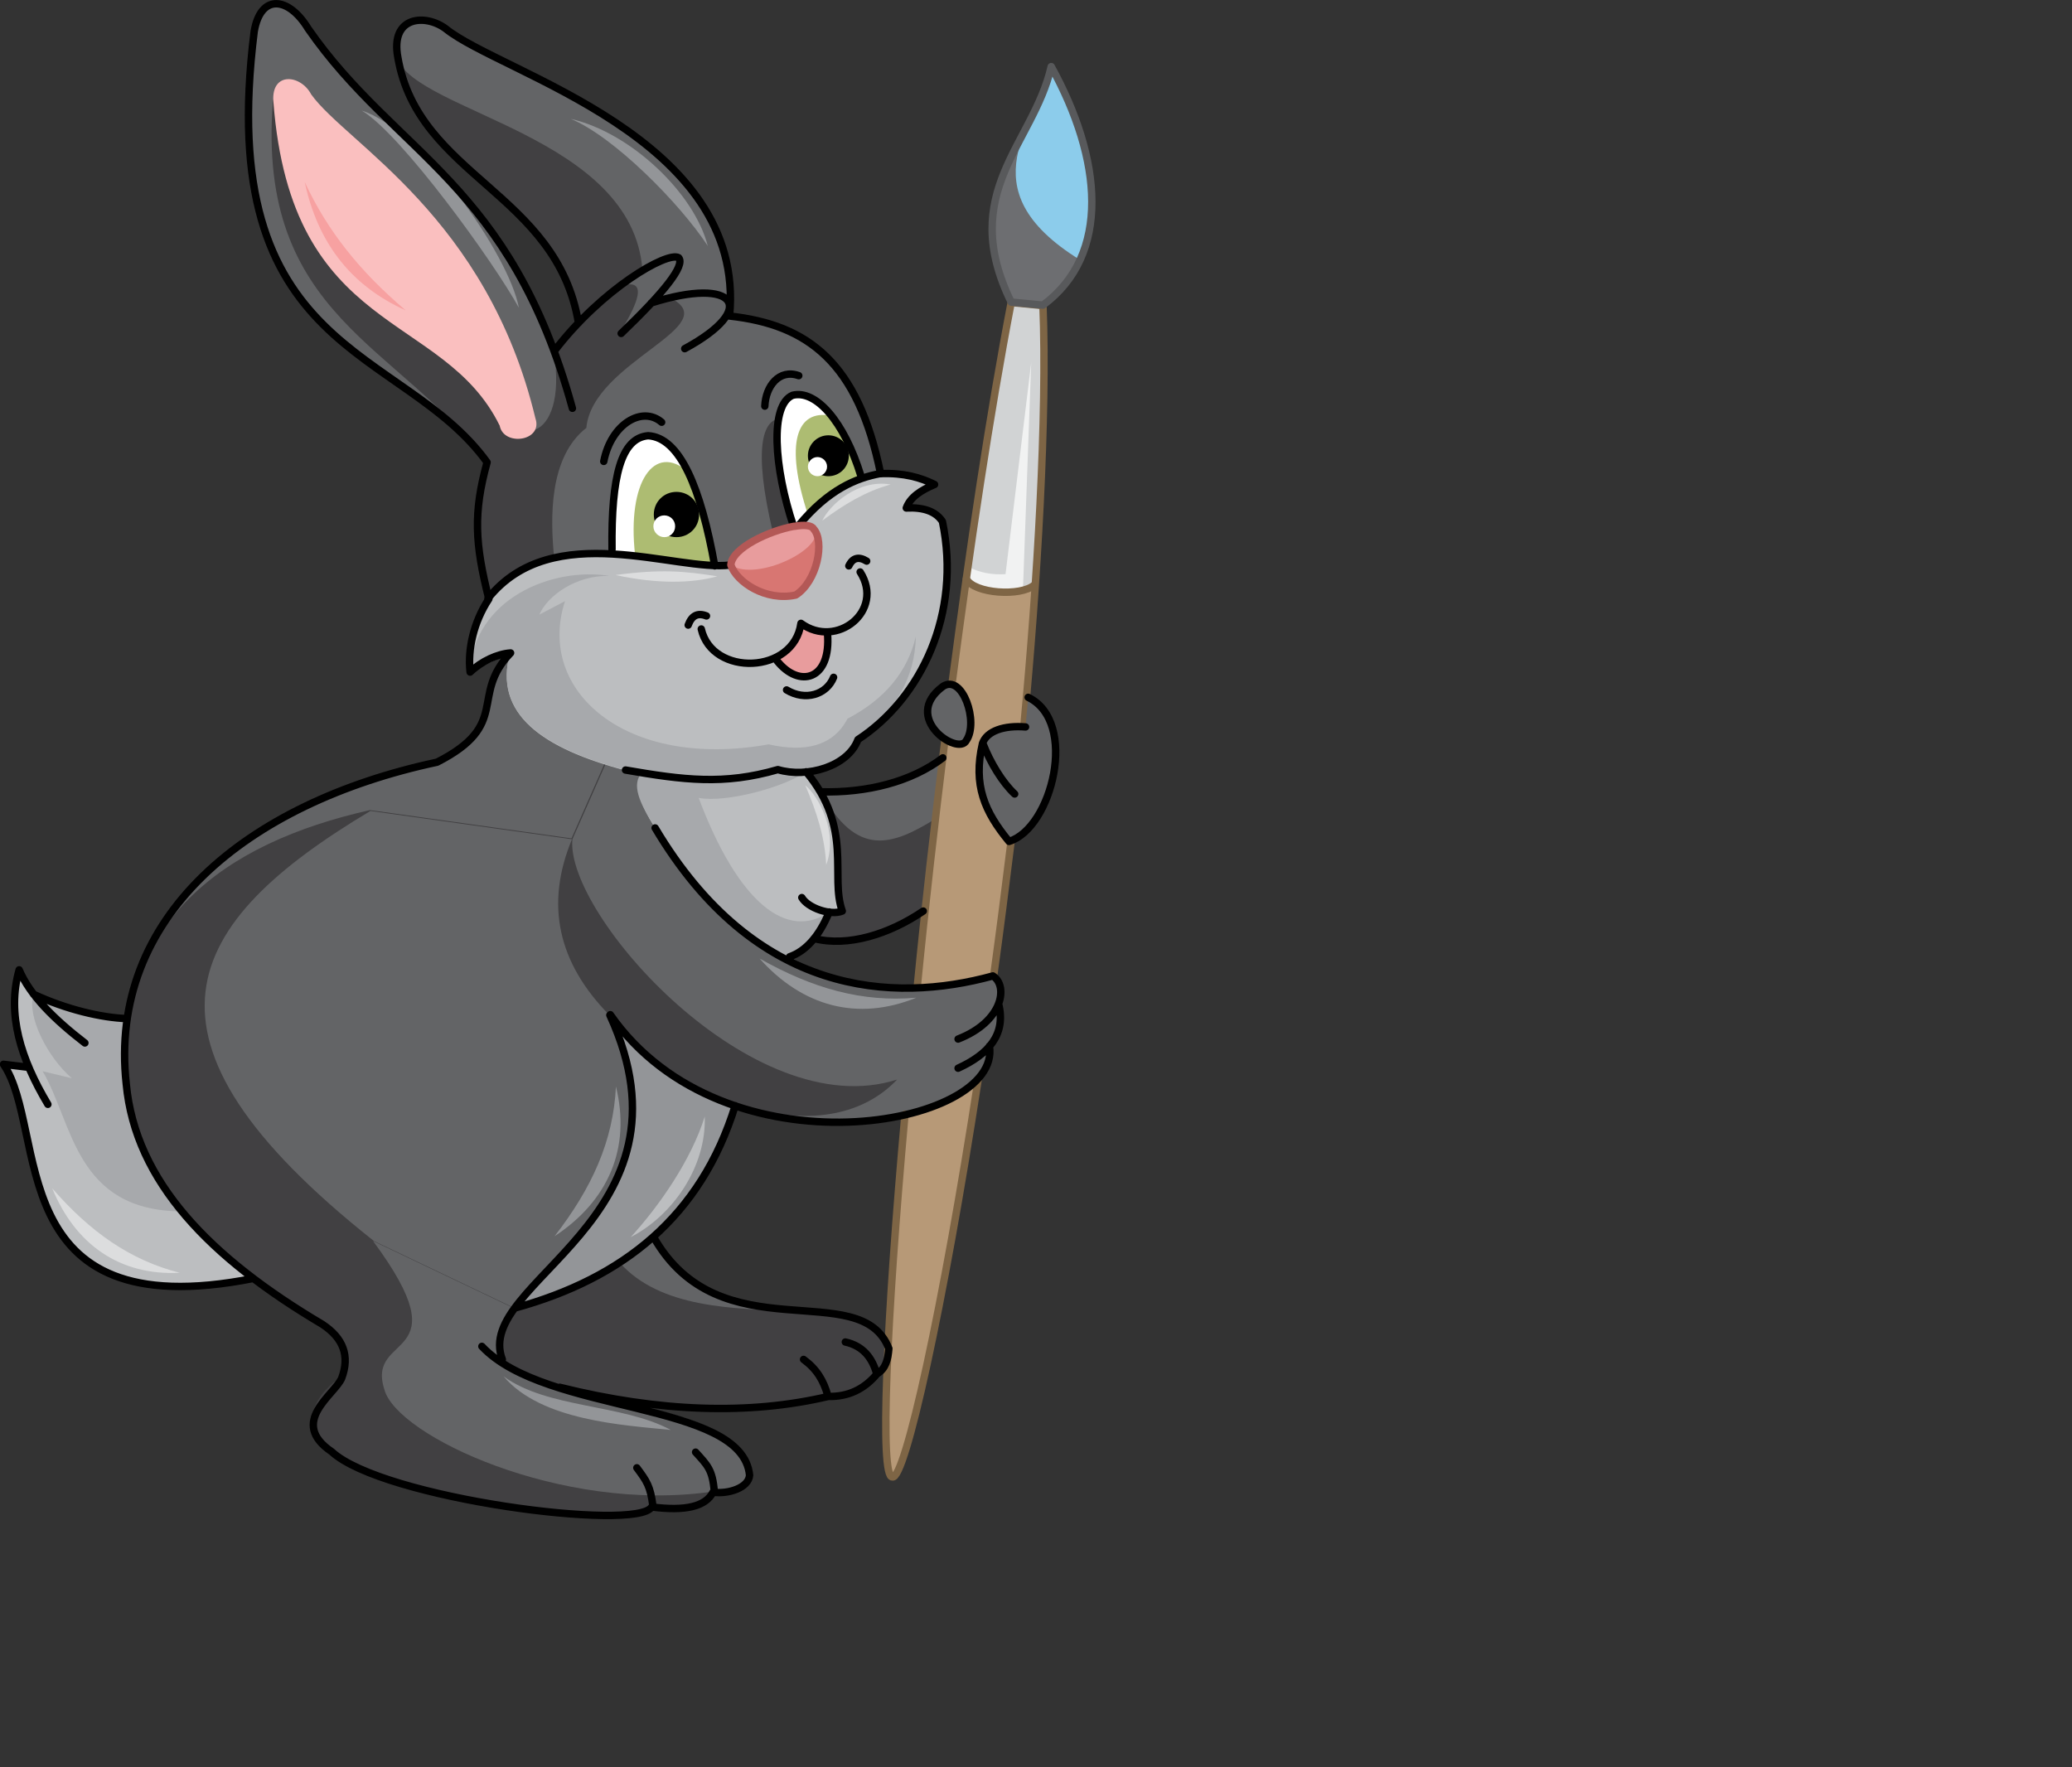 <?xml version="1.0" encoding="utf-8"?>
<!-- Generator: Adobe Illustrator 21.1.0, SVG Export Plug-In . SVG Version: 6.00 Build 0)  -->
<svg version="1.1" id="Layer_1" xmlns="http://www.w3.org/2000/svg" xmlns:xlink="http://www.w3.org/1999/xlink" x="0px" y="0px"
	 viewBox="0 0 476 406" style="enable-background:new 0 0 476 406;" xml:space="preserve">
<rect x="0" y="0" width="476" height="406" fill="#333333" stroke="none"/>
<style type="text/css">
	.st0{fill-rule:evenodd;clip-rule:evenodd;fill:#6D6E71;}
	.st1{fill-rule:evenodd;clip-rule:evenodd;fill:#8CCCEB;}
	.st2{fill-rule:evenodd;clip-rule:evenodd;fill:#636466;}
	.st3{fill-rule:evenodd;clip-rule:evenodd;fill:#414042;}
	.st4{fill-rule:evenodd;clip-rule:evenodd;fill:#939598;}
	.st5{fill-rule:evenodd;clip-rule:evenodd;fill:#BCBEC0;}
	.st6{fill-rule:evenodd;clip-rule:evenodd;fill:#A7A9AC;}
	.st7{fill-rule:evenodd;clip-rule:evenodd;fill:#FFFFFF;}
	.st8{fill-rule:evenodd;clip-rule:evenodd;fill:#ADBC72;}
	.st9{fill-rule:evenodd;clip-rule:evenodd;fill:#E89C9D;}
	.st10{fill-rule:evenodd;clip-rule:evenodd;}
	.st11{fill-rule:evenodd;clip-rule:evenodd;fill:#B79977;}
	.st12{fill-rule:evenodd;clip-rule:evenodd;fill:#D1D3D4;}
	.st13{fill-rule:evenodd;clip-rule:evenodd;fill:#F1F2F2;}
	.st14{fill:none;stroke:#7E6545;stroke-width:1.7;stroke-linecap:round;stroke-linejoin:round;stroke-miterlimit:22.926;}
	.st15{fill:none;stroke:#000000;stroke-width:1.7;stroke-linecap:round;stroke-linejoin:round;stroke-miterlimit:22.926;}
	.st16{fill-rule:evenodd;clip-rule:evenodd;fill:#FABFBF;}
	.st17{fill-rule:evenodd;clip-rule:evenodd;fill:#DCDDDE;}
	.st18{fill-rule:evenodd;clip-rule:evenodd;fill:#F7A1A1;}
	.st19{fill:none;stroke:#58595B;stroke-width:1.7;stroke-linecap:round;stroke-linejoin:round;stroke-miterlimit:22.926;}
	.st20{fill-rule:evenodd;clip-rule:evenodd;fill:#D87672;}
	.st21{fill:none;stroke:#B35856;stroke-width:1.7;stroke-linecap:round;stroke-linejoin:round;stroke-miterlimit:22.926;}
</style>
<path class="st0" d="M239.6,70.1l-7.3-0.7c-12.4-25.3,5.1-36.2,9.2-54.1C253.2,36.5,255.3,58.5,239.6,70.1z"/>
<path class="st1" d="M248.1,59.7c-26.7-16.5-9.6-31.7-6.7-44.3C253.2,36.5,251.6,52.6,248.1,59.7z"/>
<path class="st2" d="M115.4,312.3c19.2,11.1,44.5,13.4,74.7,8.4c3.8,0.3,7.6-0.8,11.2-5.2c2.1-0.8,3-3.1,2.7-7
	c-10.7-14.2-37.8,1.2-54.1-24.4c8.7-6.8,14.7-17.2,18.9-30.2c35.1,10.2,60.5-3.4,58.5-13.7c2.4-3.9,3-7.1,2-9.7
	c0.9-2.9,0.6-5.1-1.1-6.5c-15.6,5-31.3,4-46.9-4.2l5.6-4.2c7.1,2.5,15.6-0.1,25.1-6.3l4.5-35.3c-10,6.2-19.3,8.4-28.1,7.8l-3.3-4.6
	c5.8-0.5,9.7-3,11.8-7.5c16.6-13.3,21.7-30.5,19.4-50.1c-1.8-1.9-4.3-3.2-8.3-3.1c1.5-2.8,3.7-4.6,6.5-5.4
	c-4.1-1.8-8.3-2.6-12.4-2.5c-4.6-21.2-15.3-34.4-34.7-36.2c2.6-38-40.5-51.3-65.2-66c-7.7-4-11.4-1.7-11,6.6
	c6.6,30.2,34.1,28.4,41.6,61.1l-5.6,6.5C110.7,38.9,91,35.7,70.8,6.6c-4.5-7.4-10.9-8.1-12.4,0.6c-9.4,74.8,34,72,53.5,99
	c-3.2,11.6-2.8,18.7,0.4,31.4c-3.5,5.3-4.9,11.6-4.3,16.8c2.6-2.5,6.3-4.2,9.3-4.4c-9.5,9.9,0.2,16.4-16.9,25.1
	c-44,9.4-75.6,35.7-71.4,73.9c2.1,22.6,19.5,40.1,45,55.2c4.9,3.2,6.4,7.3,4.5,12.4c-7.1,4.9-8.8,12.1-2.3,16.9
	c11.7,10.8,70.2,18.4,73.5,12.7c7.8,1,12.4-0.1,14.1-3.4c3.5,0.5,8.2-1,8.4-3.9C170.4,319.6,123.1,324.3,115.4,312.3z"/>
<path class="st3" d="M115.4,312.3c19.2,11.1,44.5,13.4,74.7,8.4c3.8,0.3,8.8-1.6,12.4-5.9c8-24.5-41.5-3.6-60.2-24.8l-24.1,10.5
	l-32.3-15.4c-59.1-46.8-43.8-73.1-0.8-98.8l46.3,6.5c-6.2,14.9-3.3,28.4,8.7,40.5c18.4,21.7,50.4,31.2,66,14.7
	c-33.2,10.7-76.3-38-74.6-55.2l11.2-25.4l38.8,52.6l5.6-4.2c7.1,2.5,15.6-0.1,25.1-6.3l2.7-21.4c-10,6.2-18.1,9-26.3-6.1l-3.3-4.6
	l2.9-51.8l-9.4-29.4c-5,1-5.3,12.1,0.6,33.2l-10.8,15.2l-41.3-16.5c-0.9-9.1-1.2-23.1,7.4-29.8c1.4-15.3,32.4-23.4,19.2-29.9
	c-3.4,0.2-6.8,4-12,8.8c6.2-9.7,5.9-13.1,0.8-11.5l4.9-3.6c-2.3-31-51.6-36.2-56.4-48.7c6.6,29.9,34.1,28.1,41.6,60.8l-5.6,6.5
	c3.6,22.1-11.1,21.8-8.9,11.2c-4.5-7.4-54.1-77.3-55.6-68.7c-3.9,49.8,29.5,56,49,82.9c-3.2,11.6-2.8,18.7,0.4,31.4
	c-3.5,5.3-4.9,11.6-4.3,16.8c2.6-2.5,6.3-4.2,9.3-4.4l25.4,17.3l-11.2,25.4l-46.3-6.5c-33.8,7.6-58.2,25.6-56.4,62.8
	c2.1,22.6,19.5,40.1,45,55.2c4.9,3.2,6.4,7.3,4.5,12.4c-7.1,4.9-8.8,12.1-2.3,16.9c11.7,10.8,70.2,18.4,73.5,12.7
	c7.8,1,12.4-0.1,14.1-3.4c-34.3,4.9-72.3-12.8-75.1-23.5c-4.3-13.4,18.2-6-2.6-34.1l32.3,15.4l-3.1,6L115.4,312.3z"/>
<path class="st4" d="M168.9,254c-11.5-3.2-18.7-9.9-28.4-20.6c14.4,33.6-6.3,49.1-22.2,67C142.3,295.5,165.4,273,168.9,254z"/>
<path class="st5" d="M202.2,108.8c-8.2,2.1-14.5,6.1-18.8,12c-10.3,2.8-15.4,5.8-15.5,9.1c-16.2,1.1-32.4-7.3-45.2-0.2
	c-11.9,6.6-16,15-14.8,24.7l9.3-4.4c-4,14.1,7.6,22,26.5,27l3.8,0.6c-1.7,2.7-0.7,6.9,3,12.6c9.2,15.1,19.3,25.7,30.9,29.7
	c4.3-1.9,7.4-5.4,9.1-10.3l3.1-0.2c-2.8-10.7,1-21.1-8.3-32c3.9-0.8,9.5-1.2,11.8-7.5c14.5-9.5,23.7-28.1,19.4-50.1
	c-1.5-2.3-4.3-3.3-8.3-3.1c0.9-2.5,3.4-4.1,6.5-5.4C211.4,109.7,207.6,108.6,202.2,108.8z"/>
<path class="st6" d="M107.9,154.3l9.3-4.4c-4,14.1,7.6,22,26.5,27l3.8,0.6c-2.5,2.6-0.7,6.9,3,12.6c9.2,15.1,19.3,25.7,30.9,29.7
	c4.3-1.9,7.4-5.4,9.1-10.3c-9.6,6.6-20.8-1.8-30-26.2c6.3,1.2,19.9-2.5,24.8-6.1c3.9-0.8,7.4-1.5,11.8-7.5
	c8.7-6.3,13.1-14.1,13.3-23.5c-1.9,8.1-7.1,14.4-15.7,18.9c-3.3,6.3-9.7,7.8-18.1,5.9c-33,5.9-53.5-12.4-46.8-32.9l-5.9,3.1
	c1.9-4.4,8.5-9.1,16.1-8.9C126.8,130.2,109,137.5,107.9,154.3z"/>
<path class="st5" d="M6.6,245.2c-3.6-8.6-4.3-16-2.2-22.3l3.3,5.5c6.6,3.3,13.8,5,21.4,5.6c-3.8,24.2,8.3,43.3,29.2,59.6
	c-58.2,11.5-47-34-57.4-49.2L6.6,245.2z"/>
<path class="st6" d="M16.5,247.7c-5.6-4.8-10.4-14.3-8.8-19.2l7.5,2.9c5.2,2.6,8,2.2,13.9,2.7c-0.4,16.5-0.4,28.3,12.6,44.2
	c-24.5-0.2-24.9-20.3-31.9-32.2L16.5,247.7z"/>
<path class="st7" d="M164.3,129.9l-23.6-2.7c-0.2-16.8,2.1-26.6,8.3-27.2C156.3,100.5,161,112.1,164.3,129.9z"/>
<path class="st8" d="M145.9,127.5l18.4,2.4l-6.1-21.4C150.3,101.5,144,110.8,145.9,127.5z"/>
<path class="st7" d="M197.8,109.4c-5.9,3.1-11,6.9-15.5,11.5c-4.5-13.4-5.5-27.9-0.2-30.1C187.4,89.5,193.9,96.7,197.8,109.4z"/>
<path class="st8" d="M185.6,118.2c2.8-3.6,7.2-6.4,12.2-8.8c-1.5-5.2-3.6-10-6.9-13.9C183,94,180.2,101.8,185.6,118.2z"/>
<path class="st9" d="M190.1,145.5l-6.2-2.2l-2,4.8l-3.4,3.8C183.6,158.2,191,156.2,190.1,145.5z"/>
<path class="st10" d="M155.4,123.4c2.9,0,5.2-2.3,5.2-5.2c0-2.9-2.3-5.2-5.2-5.2c-2.9,0-5.2,2.3-5.2,5.2
	C150.2,121.1,152.5,123.4,155.4,123.4z"/>
<path class="st7" d="M152.6,123.4c1.4,0,2.5-1.1,2.5-2.5c0-1.4-1.1-2.5-2.5-2.5c-1.4,0-2.5,1.1-2.5,2.5
	C150.1,122.3,151.3,123.4,152.6,123.4z"/>
<circle class="st10" cx="190.3" cy="104.7" r="4.7"/>
<path class="st7" d="M187.8,109.4c1.2,0,2.2-1,2.2-2.2c0-1.2-1-2.2-2.2-2.2c-1.2,0-2.2,1-2.2,2.2
	C185.6,108.4,186.6,109.4,187.8,109.4z"/>
<path class="st11" d="M232.3,193.3c-1.2,10.4-2.6,20.8-4,30.9L232.3,193.3z M224.8,248.1c-2.8,2.8-8.2,5.2-16.9,8
	c-4.3,47.9-5.8,83.3-2.9,83.2C207.9,340,216.7,300.3,224.8,248.1z M210.7,226.8c1.9-18.5,4-37.8,6.4-57.3L210.7,226.8z M218.7,157.2
	c5.9,2.6,6.7,17.9-1.6,12.5l-6.4,57.3c6-0.2,11.8-0.9,17.4-2.7l4.2-30.9c-10.2-11.4-9.9-28.7,2.9-26.3c3.1-32.7,5.4-71.5,4.4-96.7
	l-7.3-0.7C227.4,94.9,222.8,125.7,218.7,157.2z"/>
<path class="st12" d="M237.6,134.4c1.7-21.8,2.5-43.3,2-64.3l-7.3-0.7L222,133C223.8,136.4,234.5,137.1,237.6,134.4z"/>
<path class="st13" d="M236.9,83.3l-1.9,52.3c-5.4,1.1-9.7,0.2-13-2.6l0.4-2.8c2.7,1.4,5.6,1.9,8.6,1.7L236.9,83.3z"/>
<path class="st14" d="M228.3,224c1.4-10.1,2.7-20.4,4-30.9 M207.9,256c-4.3,47.9-5.8,83.4-2.9,83.3c2.9,0.8,11.7-39.1,19.7-91.2
	 M217.1,169.8c-2.4,19.4-4.6,38.6-6.4,57.1 M235.2,166.9c3.1-32.7,5.4-71.5,4.4-96.7l-7.3-0.7c-4.9,25.5-9.5,56.3-13.6,87.6"/>
<path class="st2" d="M216.6,157.7c-9.7,7.2,3.6,16.1,5.4,12.4C224.9,165.9,221.1,154.7,216.6,157.7z M236.2,160.2
	c11.6,5.6,5.5,30.1-4.4,33.1c-5.6-6.8-8.3-12.9-6.1-22.5c1-2.9,5-4.2,9.9-3.8L236.2,160.2z M225.8,170.8c1.7,4.4,4.5,9,7.3,11.6
	L225.8,170.8z"/>
<path class="st15" d="M216.6,157.7c-9.7,7.2,3.6,16.1,5.4,12.4C224.9,165.9,221.1,154.7,216.6,157.7z M236.2,160.2
	c11.6,5.6,5.5,30.1-4.4,33.1c-5.6-6.8-8.3-12.9-6.1-22.5c1-2.9,5-4.2,9.9-3.8 M225.8,170.8c1.7,4.4,4.5,9,7.3,11.6"/>
<path class="st16" d="M123,96.1C111.9,49.8,79.6,33,71.5,21.7c-2.4-4.6-9.2-5.3-8.7,1.6c4.1,54.1,39,48,52,74.5
	C115.7,102.6,124.8,101.4,123,96.1z"/>
<path class="st17" d="M164.8,132.4c-5.8,1.6-13.7,1.8-23.4-0.3C151.9,130.7,157.3,131.2,164.8,132.4z"/>
<path class="st17" d="M204.6,111.3c-5.8,1.6-10.7,4.6-15.7,8.3C190.6,116,197.1,110,204.6,111.3z"/>
<path class="st17" d="M189.8,198.7c-0.3-6.4-2.2-12.2-4.8-18.3C188.1,183,192.6,191.2,189.8,198.7z"/>
<path class="st18" d="M70,41.8C75.2,53,82.6,62.3,93.2,71.3C80.3,65.5,72.9,55.4,70,41.8z"/>
<path class="st4" d="M210.5,229.2c-12.4,1.1-23.8-2.1-36-9C184.3,231.2,197,234.7,210.5,229.2z"/>
<path class="st17" d="M41.3,292.4C29.9,289.5,20.7,283,12,273C17.3,285.9,27.5,293.1,41.3,292.4z"/>
<path class="st19" d="M239.6,70.1l-7.3-0.7c-12.4-25.3,5.1-36.2,9.2-54.1C253.2,36.5,255.3,58.5,239.6,70.1z"/>
<path class="st14" d="M222,133c1.8,3.4,12.5,4.1,15.6,1.4"/>
<path class="st15" d="M182.4,120.9h0.2 M178.5,151.8c5.1,6.4,12.5,4.5,11.6-6.3 M180.7,158.5c4.3,2.6,9.2,1.1,10.8-2.9 M199.1,128.9
	c-1.8-1.1-3.2-0.8-4.1,1.1 M158.1,143.6c0.8-2.2,2.2-2.9,4.2-2.1 M152,97c-4.4-3.8-11.6,0.3-13.3,9 M140.6,126.2
	c-0.2-16.8,2.1-25.6,8.3-26.1c7.3,0.4,12.1,12,15.3,29.9 M183.5,86.3c-4.5-1.6-7.6,2.4-7.8,7 M182.3,120.9
	c-4.5-13.4-5.5-27.9-0.2-30.1c5.3-1.3,11.8,5.9,15.7,18.6 M112.1,137.5c14.8-18.6,43.2-6.1,55.7-7.7 M183.4,120.8
	c6.9-8.4,13.4-11,18.8-12 M161.1,144.5c2.5,11,21.3,10.4,22.9-1.3c8.2,6,19.3-2.9,13.6-11.8"/>
<path class="st4" d="M141.5,249.6c-0.6,12.5-5.5,23.3-14.1,34.4C139.7,275.9,145,263.8,141.5,249.6z"/>
<path class="st4" d="M83.1,25.4c9.1,5.4,30.4,34.9,36.1,45.3C116.9,58.4,96.7,29.7,83.1,25.4z"/>
<path class="st4" d="M131.1,27.3c9.8,4,25,19.3,31.5,29.2C159.5,44.4,145,30.5,131.1,27.3z"/>
<path class="st15" d="M187,215.6c7.8,2,17.3-1,25.1-6.3 M185.2,177.3c10.9,13.1,5.4,24,8.3,32c-2.7,1.1-7.9-0.7-9.3-3.1 M168.9,254
	c-7.9,25.5-25.8,39.7-50.6,46.5 M150.1,284.1c15.3,27.1,47.6,8.9,54.1,25.7c-0.2,2.5-0.7,4.6-2.7,5.8c-3,3.6-6.7,5.3-11.2,5.2
	c-18.2,4.3-38.8,3.6-61.7-2.1 M201.4,315.6c-1-3.6-3.1-6.4-7.2-7.3 M190.2,320.7c-1-3.6-2.6-6.2-5.6-8.4 M11,253.7
	c-6.2-10.4-9.5-20.7-6.6-30.9c2.5,5.9,8.1,11.4,15.1,16.8 M131.5,93.8C117.2,41.9,91,35.7,70.8,6.6c-4.5-7.4-10.9-8.1-12.4,0.6
	c-9.4,74.8,34,72,53.5,99c-3.2,11.6-2.8,18.7,0.4,31.4c-3.5,5.3-4.9,11.6-4.3,16.8c2.6-2.5,6.3-4.2,9.3-4.4
	c-9.5,9.9,0.2,16.4-16.9,25.1c-44,9.4-75.6,35.7-71.4,73.9c2.1,22.6,19.5,40.1,45,55.2c4.9,3.2,6.4,7.3,4.5,12.4
	c-1.6,3.8-12.3,10.1-2.3,16.9c11.7,10.8,70.2,18.4,73.5,12.7c7.8,1,12.4-0.1,14.1-3.4c3.5,0.5,8.2-1,8.4-3.9
	c-1.7-17.2-46.8-13.9-61.5-29.6 M159.8,333.6c2.7,3,3.9,4,4.3,9.1 M146.3,337.2c2.3,3.1,3.1,4.2,3.7,8.8 M143.7,176.9
	c13.3,2.3,22.6,3.5,35-0.1c6.7,2,16.1-0.7,18.4-6.9c14.5-9.5,23.8-28.9,19.4-50.1c-1.5-2.3-4.3-3.3-8.3-3.1c0.9-2.5,3.4-4.1,6.5-5.4
	c-3.2-1.6-7.1-2.7-12.4-2.5c-5.2-25.5-16.6-34.2-34.7-36.2c4-41.1-52.5-55.7-65.2-66c-4.7-3.5-12.8-2.9-11,6.6
	c4.7,27.4,36.5,31,41.5,61 M127.3,80.7c11-14.4,26-23,28.6-21.5c1.6,1.8-3.5,8.1-13.2,17.4 M58.2,293.7c-58.2,11.5-47-34-57.4-49.2
	l5.8,0.7 M7.7,228.4c7.5,3.5,15.6,5.4,21.4,5.6 M190.5,209.5c-2.3,5.6-5.4,9-9.1,10.3 M149.6,69.6c19.6-6.2,24.7,1.3,7.7,10.5
	 M115.4,312.3c-6.9-17.9,46.3-32.1,24.7-79.1 M229.4,230.6c1.8,7-2.3,11.6-9.3,14.8 M150.5,190.2c23,38.7,54.6,40.3,77.6,34
	c3.6,2.3,2.3,10.5-8,14.5 M140.2,233.1c26.3,37.7,90.1,25.7,87.1,7.2 M216.6,174.1c-7.2,5.5-17.5,8.1-28.1,7.8"/>
<path class="st4" d="M115.7,316.2c10.1,7.4,27.3,6.3,38.4,12.3C143.3,327.4,124.3,326.4,115.7,316.2z"/>
<path class="st5" d="M144.9,284.2c6.5-7.1,13.9-17.7,17-27.7C162.3,268,154.6,279.2,144.9,284.2z"/>
<path class="st9" d="M167.9,129.8c0.3-5.5,17.6-11.3,19.1-8.3c2.6,2.8-0.5,9.9-4.3,13.1C175.7,136,169.2,133.7,167.9,129.8z"/>
<path class="st20" d="M167.9,129.8c6,4,22-4,19.1-8.3c2.6,2.8,0.9,11.3-4.1,15.2C175.9,138.2,169.2,133.7,167.9,129.8z"/>
<path class="st21" d="M167.9,129.8c0.2-3.9,8.9-7.9,14.5-8.9h0.2c2.2-0.4,3.9-0.2,4.3,0.6c2.6,2.8,0.9,12-4.1,15.2
	C175.9,138.2,169.2,133.7,167.9,129.8z"/>
</svg>
